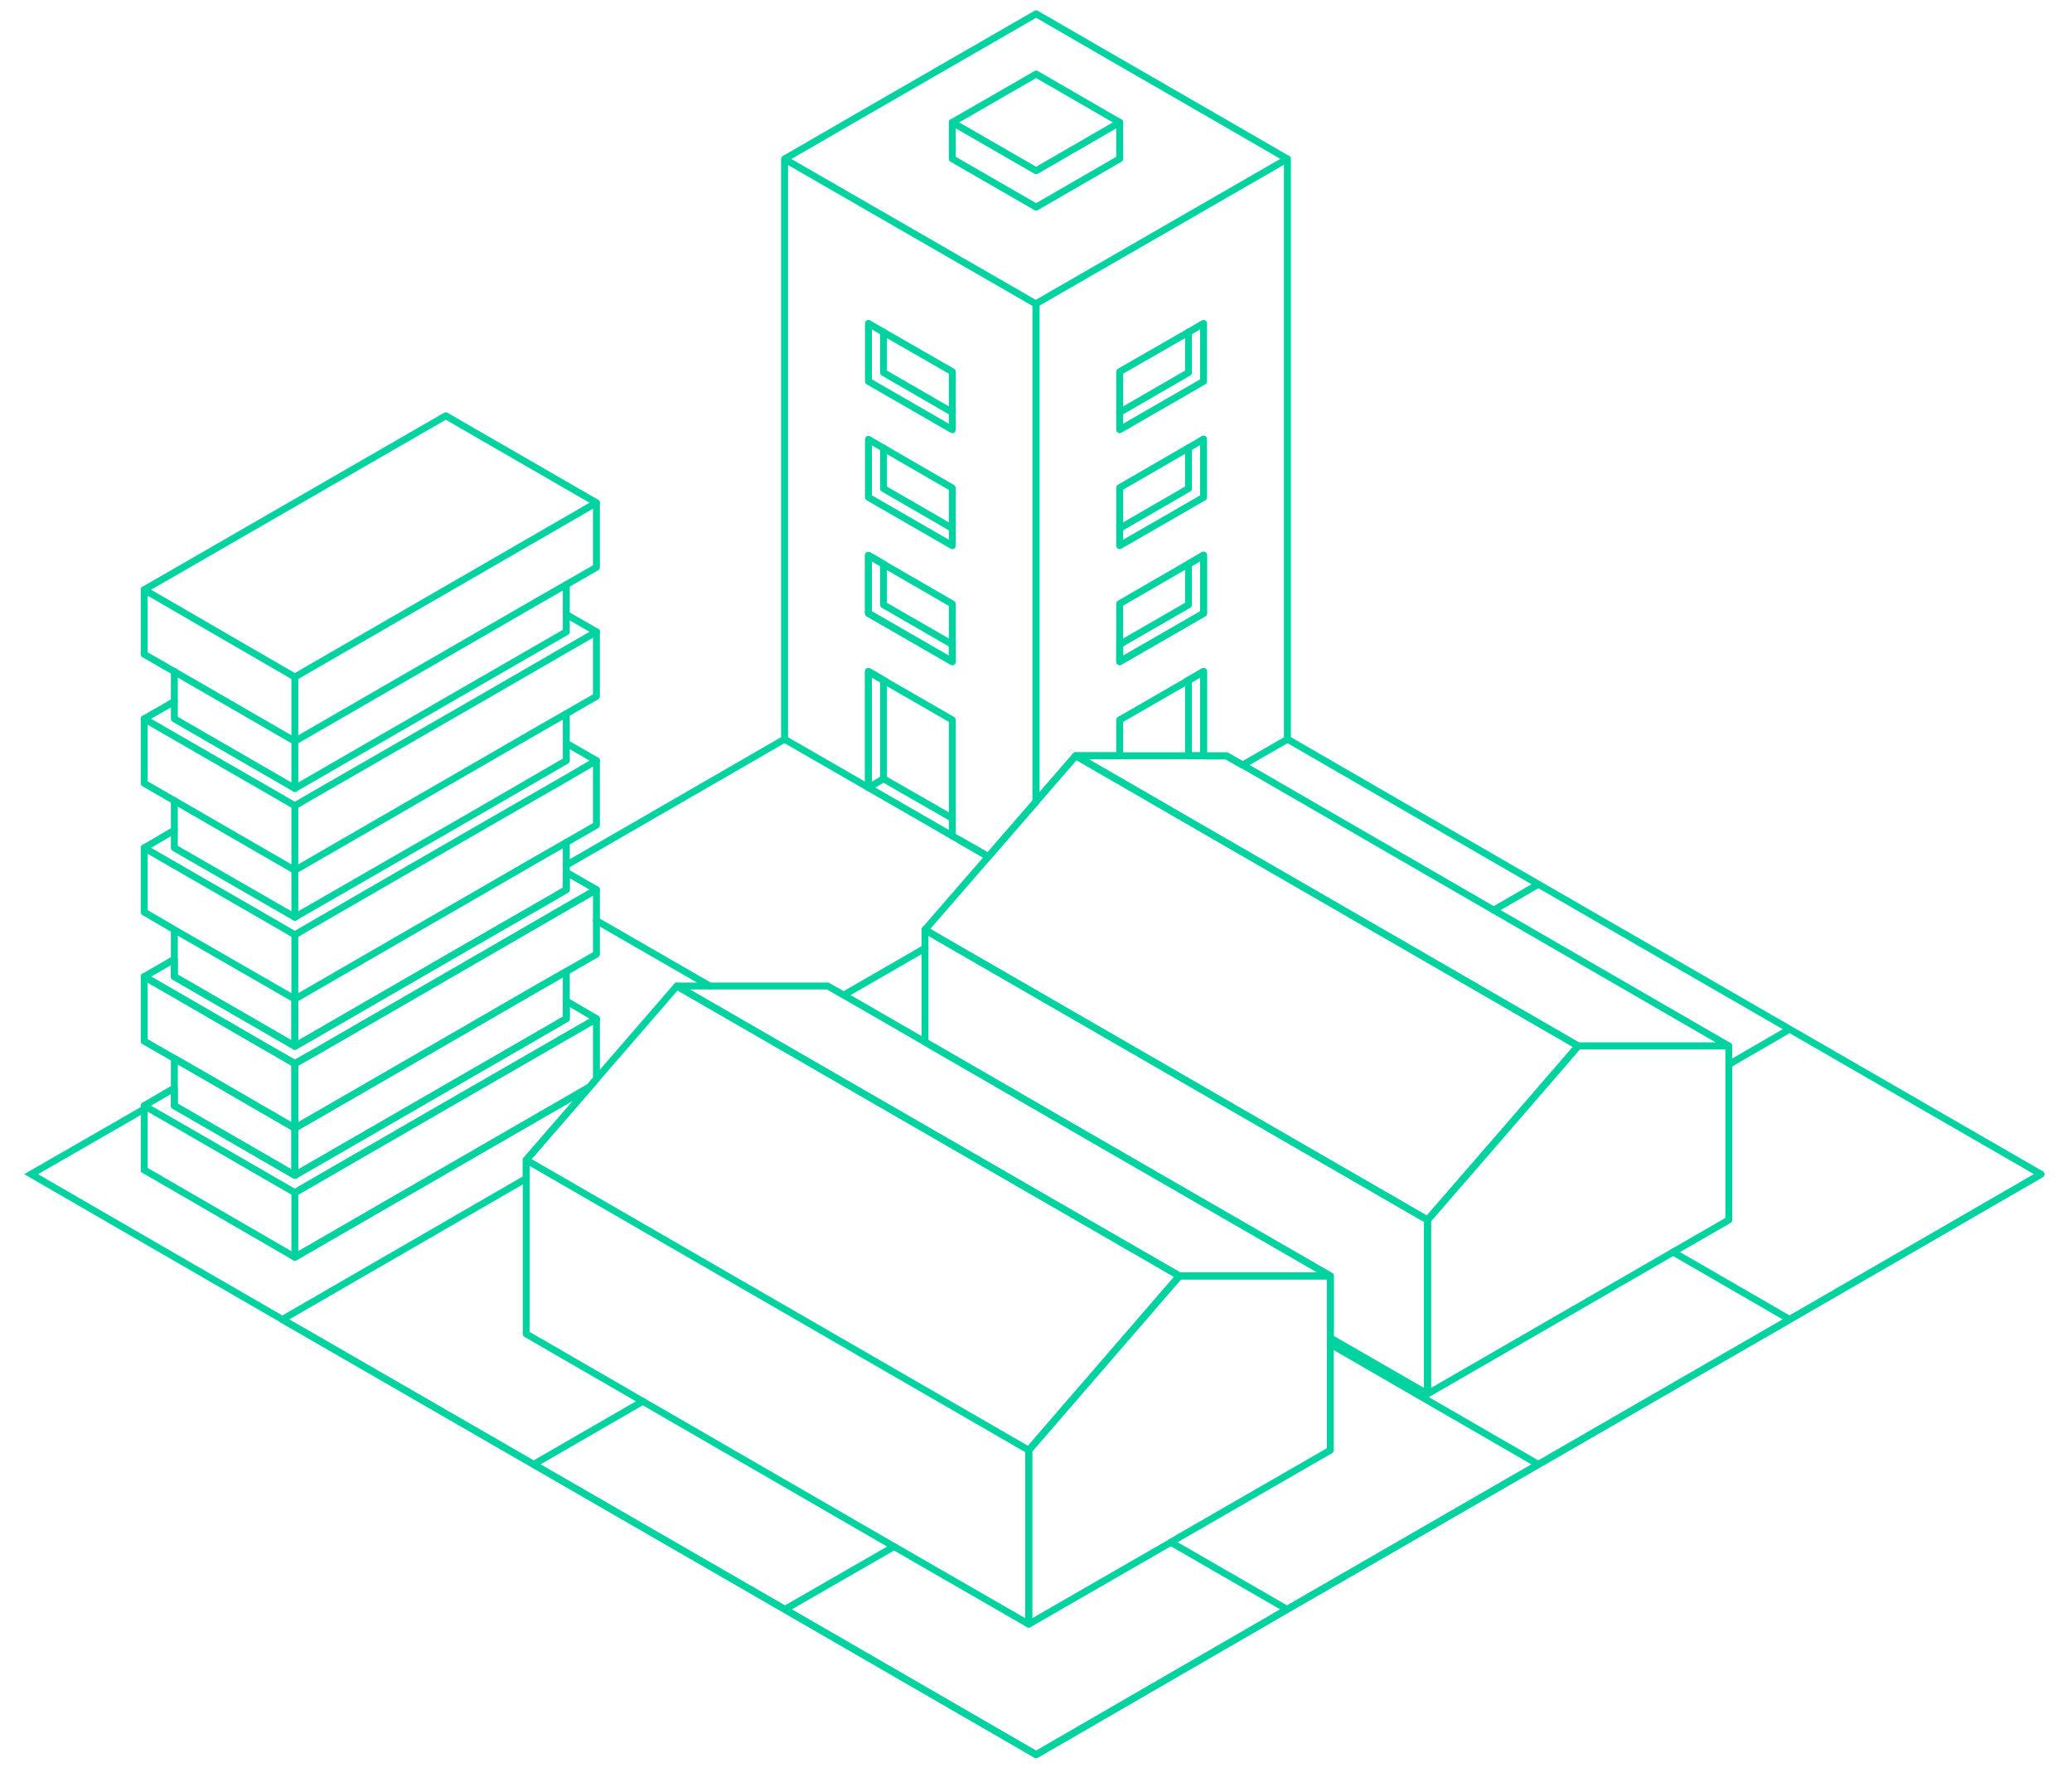 <svg width="600" height="512" fill="none" xmlns="http://www.w3.org/2000/svg"><path d="M227.281 213.968l-63.295 36.545m92.35-53.336l-.494.329m19.918-11.523l-.493.329M42.581 320.639l-.823.494m226.1-46.586l-23.54 13.581m-58.191 117.618l-31.606 18.272m290.958-167.991l-12.922 7.49m-173.67 184.288l-31.606 18.19m290.958-167.991l-17.614 10.206M300.041 508.055l72.678-42.06 72.76-41.977 72.761-41.977L591 339.982m-266.267-153.67l-.494-.329m19.919 11.523l-.493-.329m29.054 16.791l72.76 42.059 72.76 41.977L591 339.982m-72.761 42.059l-33.746-19.507M275.76 242.035l-24.281-13.993m34.734 20.002l-8.313-4.774m-72.348 42.223l-32.841-18.931m272.768 157.456l-60.249-34.816m-12.511 76.793l-33.664-19.425m-39.014 61.484l-72.76-42.059-72.76-41.977-72.76-41.977M275.76 35.442l24.281 13.992 24.199-13.992m-48.48 206.593l-24.281-13.993" stroke="#00D2A0" stroke-width="2" stroke-linecap="round" stroke-linejoin="round"/><path d="M300.041 59.97l24.199-13.993V35.442L300.041 21.45 275.76 35.442v10.535l24.281 13.993zm-24.281 93.008l-19.918-11.523v-11.77m0-33.582v11.77l19.918 11.523m72.761-59.426L324.24 73.961l-24.281 13.992v144.121l11.523-13.251h12.758v-10.371l19.425-11.194.493-.247 4.363-2.551v24.445h6.667l4.609 2.634 13.005-7.49V45.977l-24.281 13.992zm0 117.617l-19.425 11.194-4.856 2.799v-16.791l19.918-11.523 4.363-2.552v16.873zm0-33.581l-24.281 13.992v-16.791l19.918-11.523 4.363-2.551v16.873zm0-33.582l-24.281 13.992v-16.79l19.918-11.441 4.363-2.552v16.791z" stroke="#00D2A0" stroke-width="2" stroke-linecap="round" stroke-linejoin="round"/><path d="M348.52 160.797v16.791l-19.425 11.194-4.856 2.798v-5.02l.494-.247 19.425-11.194v-11.77l4.362-2.552zm-72.76-86.753l-24.28-13.992-24.281-13.992v167.99l24.281 13.993v-33.582l4.362 2.551.494.247 19.424 11.194v33.582l2.14 1.235 8.314 4.773 13.827-15.967V88.036L275.76 74.045zm0 117.536l-4.856-2.798-19.424-11.194v-16.791l4.362 2.551 19.918 11.524v16.708zm0-33.582l-24.28-13.992v-16.791l4.362 2.552 19.918 11.523v16.708zm0-33.581l-24.28-13.993v-16.79l4.362 2.551 19.918 11.441v16.791z" stroke="#00D2A0" stroke-width="2" stroke-linecap="round" stroke-linejoin="round"/><path d="M275.76 186.56v5.02l-4.856-2.798-19.425-11.194v-16.791l4.363 2.552v11.77l19.425 11.194.493.247zm-19.918 10.37v28.561l-4.363 2.551v-33.664l4.363 2.552zm19.918 40.002l-19.918-11.441M227.281 45.977l24.198-13.992 24.281-13.992L300.041 4l24.199 13.992 24.28 13.993 24.199 13.992m-28.561 83.708v11.77l-19.919 11.523m19.919-56.875v11.77l-19.919 11.523" stroke="#00D2A0" stroke-width="2" stroke-linecap="round" stroke-linejoin="round"/><path d="M170.653 314.795l-18.272 21.071v5.35l-70.62 40.825L9 339.981l32.759-18.848v17.614l43.623 25.268 55.311-31.935 29.96-17.285z" stroke="#00D2A0" stroke-width="2" stroke-miterlimit="10"/><path d="M591 339.982l-72.76 42.059-72.761 41.977-72.76 41.977-72.678 42.06-72.76-42.06-72.76-41.977-72.76-41.977M41.758 170.756l43.624 25.269 54.981-31.771 32.347-18.684" stroke="#00D2A0" stroke-width="2" stroke-linecap="round" stroke-linejoin="round"/><path d="M50.483 194.461l34.899 20.165 71.114-41.072 7.49-4.28m-78.604 59.015v-32.265m0 69.551V233.31m0 55.97v-18.602m78.604-64.036l-7.49 4.28-71.115 41.072-34.898-20.165m113.503 12.099v13.663l-3.375 1.976-24.61 14.156-48.15 27.821-2.47 1.399V289.28l71.115-41.072 7.49-4.28z" stroke="#00D2A0" stroke-width="2" stroke-linecap="round" stroke-linejoin="round"/><path d="M163.986 177.917l8.724 5.021v18.684l-8.724 5.02v8.56l8.724 5.021v18.684l-8.724 5.021m8.725 51.031v17.449l-2.058 2.387-29.96 17.285-55.311 31.935v-18.684l39.178-22.634 48.151-27.738zm-8.725-13.663v13.663l-43.788 25.268-34.816 20.083v-13.663l22.964-13.251 48.15-27.82 7.49-4.28z" stroke="#00D2A0" stroke-width="2" stroke-linecap="round" stroke-linejoin="round"/><path d="M172.71 294.959l-48.15 27.737-39.178 22.635-34.899-20.165-7.902-4.527-.823-.494 8.725-5.103v5.103l34.899 20.165 34.816-20.083 43.788-25.268v-5.104l4.362 2.552 4.362 2.552z" stroke="#00D2A0" stroke-width="2" stroke-linecap="round" stroke-linejoin="round"/><path d="M85.382 326.648v13.663l-34.9-20.166v-13.663l8.314 4.774 26.586 15.392z" stroke="#00D2A0" stroke-width="2" stroke-linecap="round" stroke-linejoin="round"/><path d="M85.382 307.964v18.684l-26.586-15.392-8.313-4.774-8.725-5.021v-18.684l8.725 5.021 24.445 14.157 10.454 6.009z" stroke="#00D2A0" stroke-width="2" stroke-linecap="round" stroke-linejoin="round"/><path d="M172.71 257.591l-7.737 4.445-.987.576-23.623 13.663-48.15 27.82-6.831 3.869-10.454-6.009-24.445-14.157-8.725-5.02 8.725-5.021v5.021l28.808 16.626 6.09 3.539 2.47-1.399 48.15-27.82 24.61-14.157 3.375-1.976v-5.02l8.724 5.02z" stroke="#00D2A0" stroke-width="2" stroke-linecap="round" stroke-linejoin="round"/><path d="M85.382 289.28v13.663l-6.091-3.539-28.808-16.627v-13.58l34.899 20.083zm-34.899-86.177l-8.725 5.021v18.684l8.725 5.02v8.56l-8.725 5.104v18.601l8.725 5.103m-8.725 51.937v-.987" stroke="#00D2A0" stroke-width="2" stroke-linecap="round" stroke-linejoin="round"/><path d="M50.483 194.461v13.663l34.899 20.165L136 199.07l27.985-16.132v-13.663l8.724-5.021V145.57l-43.623-25.186-87.329 50.372v18.684l8.725 5.021zm113.503 20.741v5.021l-27.985 16.215-50.62 29.137-34.898-20.083v-5.103m122.228 17.202v18.684l-8.725 5.021-7.49 4.28-48.15 27.82-22.964 13.252v-18.684l6.831-3.869 48.151-27.82 23.622-13.663.988-.576 7.737-4.445z" stroke="#00D2A0" stroke-width="2" stroke-linecap="round" stroke-linejoin="round"/><path d="M172.71 220.223l-8.724 5.103-23.623 13.581-50.62 29.22-4.361 2.551-4.363-2.551-30.536-17.614-8.725-5.021m130.952-62.554l-8.724 5.021-23.623 13.663-50.62 29.137-4.361 2.551-4.363-2.551-39.26-22.635m458.867 94.736v50.373l-16.132 9.301-27.491 15.885-43.624 25.186v-50.372l18.355-21.153 25.269-29.22h43.623zM348.521 194.378v24.446h-4.363V196.93l4.363-2.552z" stroke="#00D2A0" stroke-width="2" stroke-linecap="round" stroke-linejoin="round"/><path d="M500.626 302.861h-43.624l-46.257-26.751-72.76-41.977-4.362-2.551-9.383-5.432-12.758-7.326h43.705l4.61 2.634 72.76 42.059 68.069 39.344z" stroke="#00D2A0" stroke-width="2" stroke-linecap="round" stroke-linejoin="round"/><path d="M457.002 302.861l-25.268 29.219-18.355 21.153-68.151-39.343-72.76-41.977-4.61-2.716 18.355-21.154 13.828-15.967 11.441-13.252 145.52 84.037zM297.901 419.903v50.372l-39.014-22.47-72.76-42.059-33.746-19.507v-50.373l145.52 84.037zm43.624-50.455l-43.624 50.455-145.52-84.037 18.272-21.071 2.058-2.387 23.293-26.914 145.521 83.954z" stroke="#00D2A0" stroke-width="2" stroke-linecap="round" stroke-linejoin="round"/><path d="M385.23 369.448v50.455l-43.705 25.186-2.47 1.481-41.154 23.705v-50.372l43.624-50.455h43.705z" stroke="#00D2A0" stroke-width="2" stroke-linecap="round" stroke-linejoin="round"/><path d="M413.379 353.233v50.372l-28.149-16.214v-17.943l-68.151-39.261-49.221-28.479v-32.511l4.61 2.716 72.76 41.977 68.151 39.343z" stroke="#00D2A0" stroke-width="2" stroke-linecap="round" stroke-linejoin="round"/><path d="M385.23 369.448h-43.706l-145.52-83.954h43.705l4.61 2.634 23.54 13.58 117.371 67.74z" stroke="#00D2A0" stroke-width="2" stroke-linecap="round" stroke-linejoin="round"/></svg>